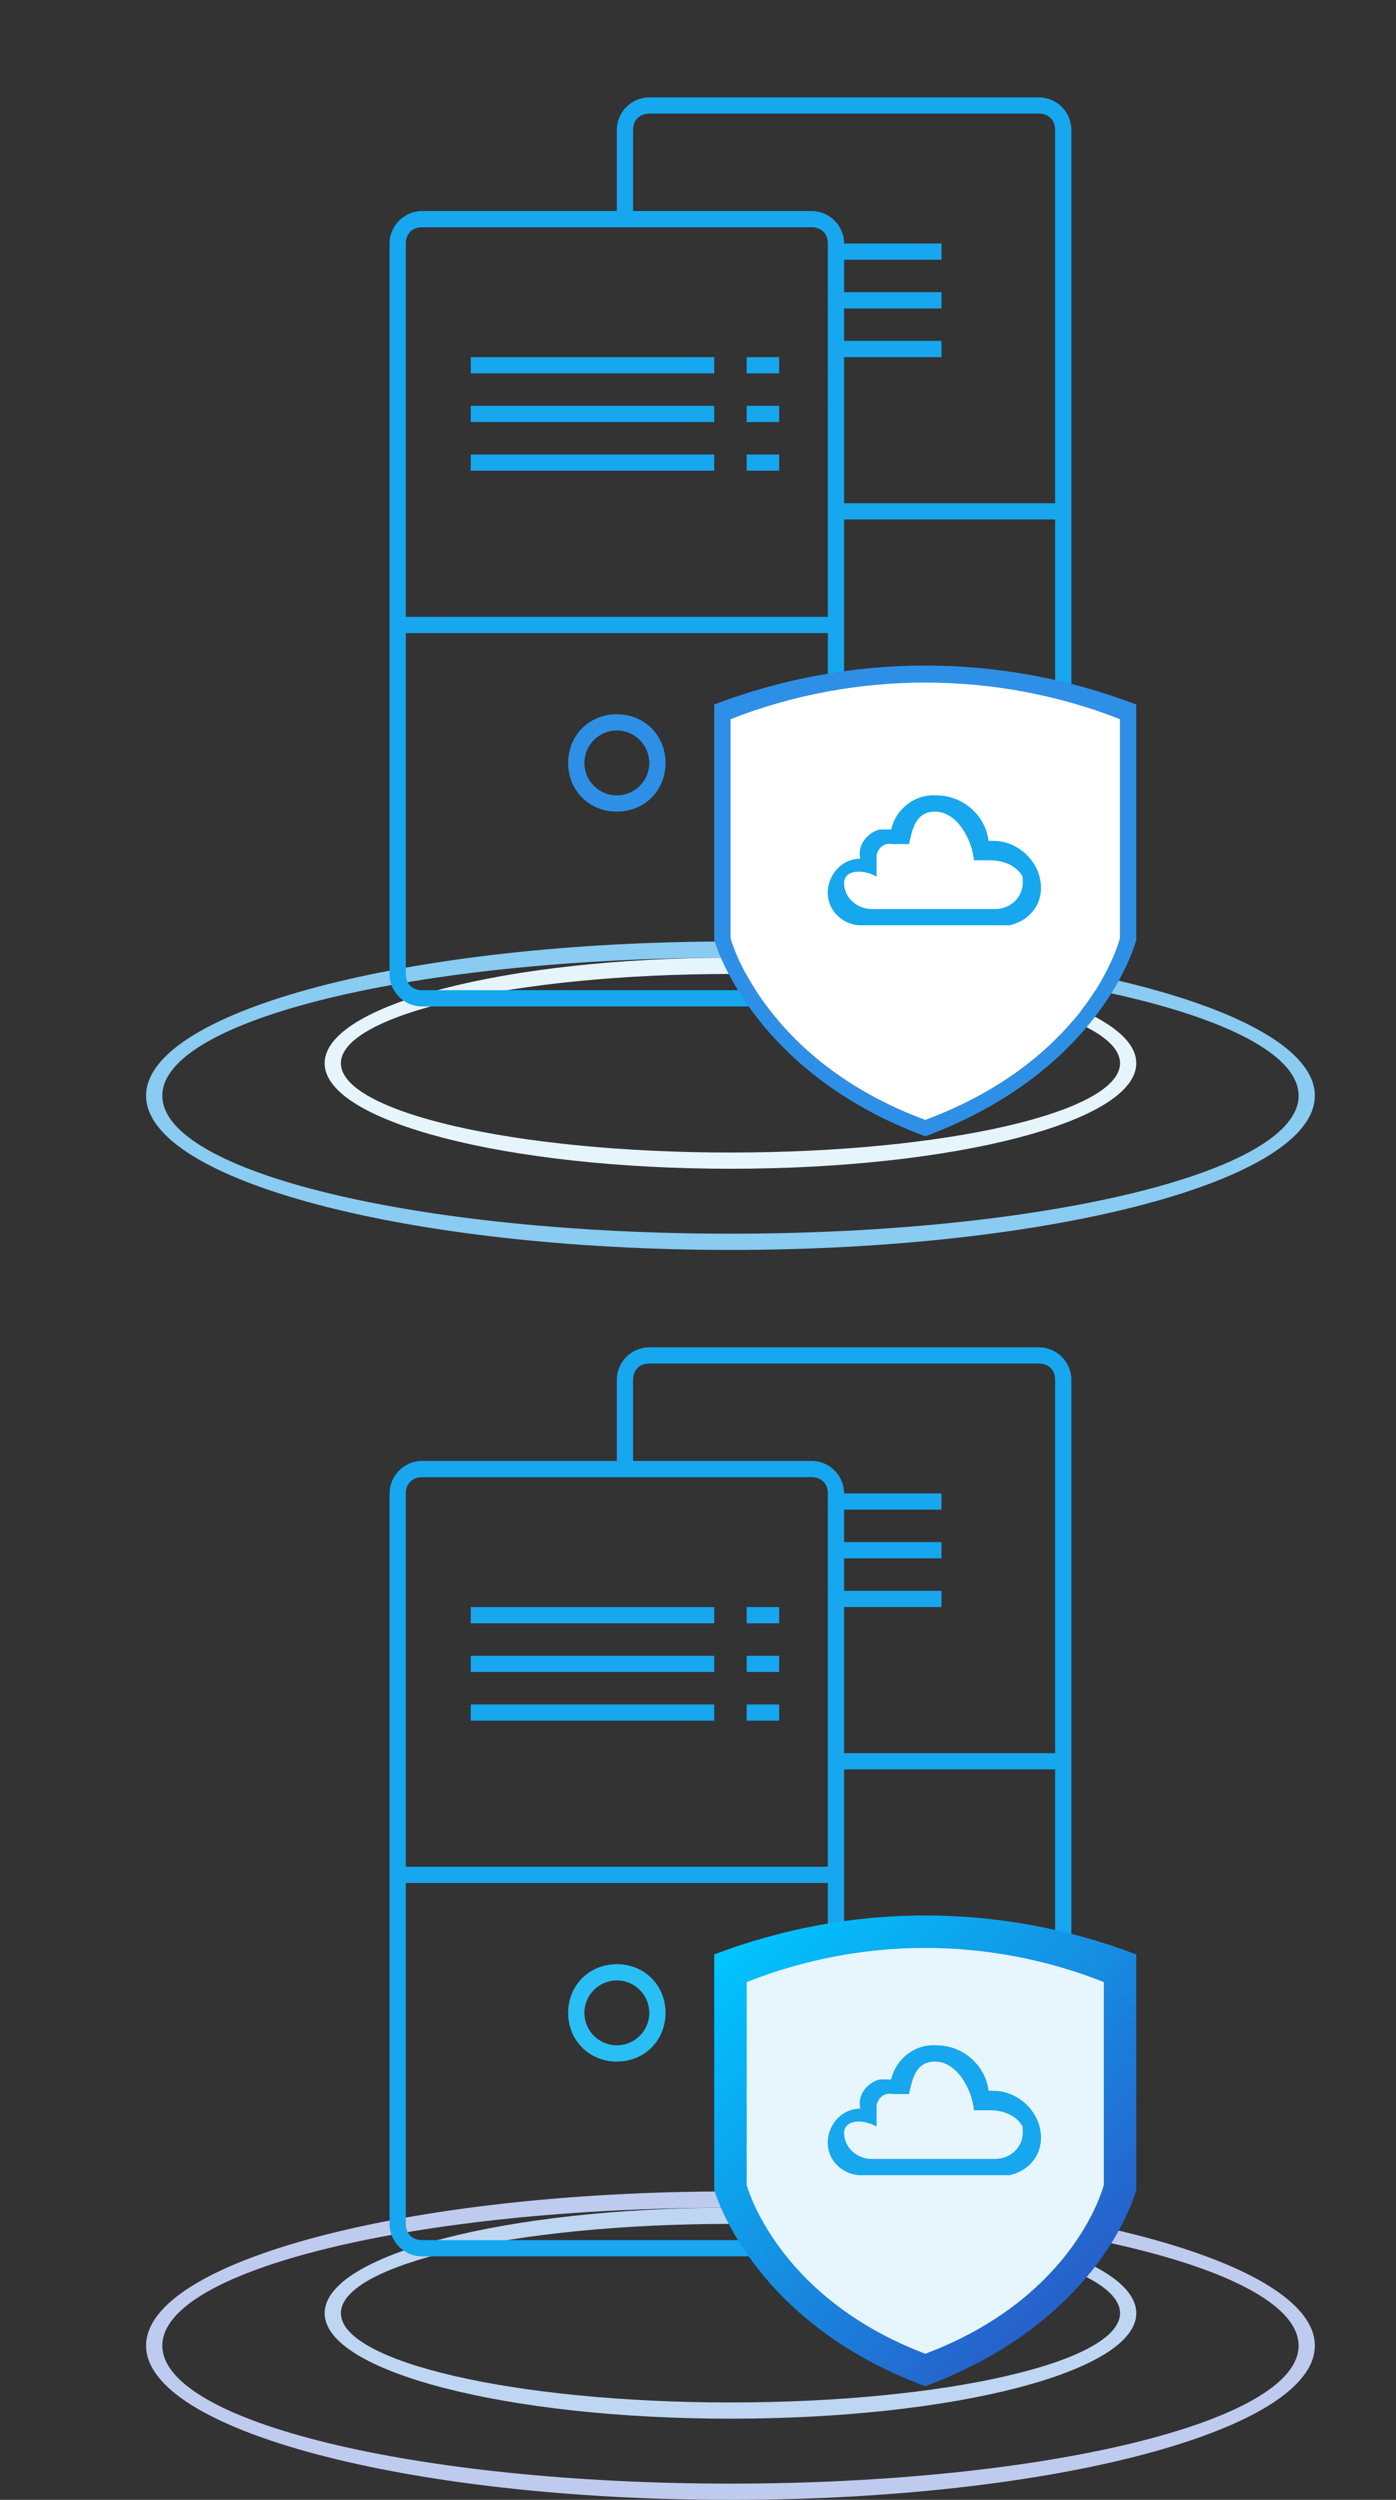 <?xml version="1.0" encoding="utf-8"?>
<!-- Generator: Adobe Illustrator 21.0.0, SVG Export Plug-In . SVG Version: 6.00 Build 0)  -->
<svg version="1.1" id="_030_copy" xmlns="http://www.w3.org/2000/svg" xmlns:xlink="http://www.w3.org/1999/xlink" x="0px" y="0px"
	 viewBox="0 0 86 154" style="enable-background:new 0 0 86 154;" xml:space="preserve">
<rect x="0" y="0" width="86" height="154" fill="#333333" stroke="none"/>
<style type="text/css">
	.st0{fill:none;}
	.st1{fill:#BFCBEE;}
	.st2{fill:#BED6F2;}
	.st3{fill:#29BFF4;}
	.st4{fill:#16A7EF;}
	.st5{fill:#E7F5FD;}
	.st6{fill:url(#SVGID_1_);}
	.st7{fill:#89CBF1;}
	.st8{fill:#E6F4FC;}
	.st9{fill:#2D90E6;}
	.st10{fill:#FFFFFF;}
</style>
<rect id="Rectangle_1_copy_9" y="0" class="st0" width="86" height="154"/>
<path class="st1" d="M45,135c-19.9,0-36,4.3-36,9.5s16.1,9.5,36,9.5s36-4.3,36-9.5S64.9,135,45,135z M45,153c-19.3,0-35-3.8-35-8.5
	c0-4.7,15.7-8.5,35-8.5s35,3.8,35,8.5C80,149.2,64.3,153,45,153z"/>
<path class="st2" d="M45,136c-13.8,0-25,2.9-25,6.5c0,3.6,11.2,6.5,25,6.5s25-2.9,25-6.5C70,138.9,58.8,136,45,136z M45,148
	c-13.3,0-24-2.5-24-5.5c0-3,10.7-5.5,24-5.5s24,2.5,24,5.5C69,145.5,58.3,148,45,148z"/>
<path class="st3" d="M38,121c-1.7,0-3,1.3-3,3s1.3,3,3,3s3-1.3,3-3S39.7,121,38,121z M38,126c-1.1,0-2-0.9-2-2c0-1.1,0.9-2,2-2
	s2,0.9,2,2C40,125.1,39.1,126,38,126z"/>
<path id="Rectangle_2_copy" class="st4" d="M64,132H52v5c0,1.1-0.9,2-2,2H26c-1.1,0-2-0.9-2-2V92c0-1.1,0.9-2,2-2h24
	c1.1,0,2,0.9,2,2h6v1h-6v2h6v1h-6v2h6v1h-6v9h13V85c0-0.6-0.4-1-1-1H40c-0.6,0-1,0.4-1,1v5h-1v-5c0-1.1,0.9-2,2-2h24
	c1.1,0,2,0.9,2,2v45C66,131.1,65.1,132,64,132z M51,92c0-0.6-0.4-1-1-1H26c-0.6,0-1,0.4-1,1v23h26V92z M51,116H25v21
	c0,0.6,0.4,1,1,1h24c0.6,0,1-0.4,1-1V116z M65,109H52v22h12c0.6,0,1-0.4,1-1V109z M44,100H29v-1h15V100z M44,103H29v-1h15V103z
	 M44,106H29v-1h15V106z M48,100h-2v-1h2V100z M48,103h-2v-1h2V103z M48,106h-2v-1h2V106z"/>
<path id="Shape_811_copy_2" class="st5" d="M45,121.3v13.5c0,0,2,7.5,12,11.2c10.2-3.8,12-11.2,12-11.2v-13.5
	C61.3,118.2,52.7,118.2,45,121.3z"/>
<linearGradient id="SVGID_1_" gradientUnits="userSpaceOnUse" x1="46.281" y1="118.136" x2="67.734" y2="139.588">
	<stop  offset="1.210938e-03" style="stop-color:#00C6FF"/>
	<stop  offset="1" style="stop-color:#2760CA"/>
</linearGradient>
<path class="st6" d="M44,120.4v14.5c0,0,2.2,8.1,13,12.1c11-4.1,13-12.1,13-12.1v-14.5C61.6,117.2,52.4,117.2,44,120.4z M68,134.6
	c0,0-1.7,6.9-11,10.4c-9.2-3.5-11-10.4-11-10.4v-12.5c7.1-2.8,14.9-2.8,22,0V134.6z"/>
<path id="Ellipse_775_copy" class="st4" d="M61.9,134L61.9,134l-9,0l0,0c-1.1-0.1-2-1-1.9-2.2c0.1-1,0.9-1.9,2-1.9
	c-0.2-0.8,0.4-1.6,1.2-1.8c0.1,0,0.2,0,0.3,0c0.1,0,0.2,0,0.4,0c0.3-1.3,1.5-2.2,2.8-2.1c1.6,0,3,1.2,3.2,2.8c0,0,0,0,0,0
	c0.1,0,0.2,0,0.3,0c1.4,0,2.7,1.1,2.9,2.5c0.2,1.3-0.6,2.4-1.9,2.7C62,134,62,134,61.9,134z M63,131c-0.4-0.7-1.2-1-2-1
	c-0.1,0-0.9,0-1,0c-0.1-1.2-1-3-2.4-3c-1.2,0-1.4,1.1-1.6,2c-0.1,0-0.9,0-1,0c-0.5-0.1-0.9,0.2-1,0.7c0,0.1,0,0.2,0,0.3
	c0,0.1,0,0.9,0,1c-0.9-0.5-2-0.4-2,0.4c0,0.9,0.8,1.6,1.7,1.6l0,0h7.6v0c1,0,1.8-0.8,1.7-1.8C63,131.1,63,131,63,131z"/>
<path class="st7" d="M45,58c-19.9,0-36,4.3-36,9.5S25.1,77,45,77s36-4.3,36-9.5S64.9,58,45,58z M45,76c-19.3,0-35-3.8-35-8.5
	c0-4.7,15.7-8.5,35-8.5s35,3.8,35,8.5C80,72.2,64.3,76,45,76z"/>
<path class="st8" d="M45,59c-13.8,0-25,2.9-25,6.5c0,3.6,11.2,6.5,25,6.5s25-2.9,25-6.5C70,61.9,58.8,59,45,59z M45,71
	c-13.3,0-24-2.5-24-5.5c0-3,10.7-5.5,24-5.5s24,2.5,24,5.5C69,68.5,58.3,71,45,71z"/>
<path class="st9" d="M38,44c-1.7,0-3,1.3-3,3s1.3,3,3,3s3-1.3,3-3S39.7,44,38,44z M38,49c-1.1,0-2-0.9-2-2s0.9-2,2-2s2,0.9,2,2
	S39.1,49,38,49z"/>
<path id="Rectangle_2_copy-2" class="st4" d="M64,55H52v5c0,1.1-0.9,2-2,2H26c-1.1,0-2-0.9-2-2V15c0-1.1,0.9-2,2-2h24
	c1.1,0,2,0.9,2,2h6v1h-6v2h6v1h-6v2h6v1h-6v9h13V8c0-0.6-0.4-1-1-1H40c-0.6,0-1,0.4-1,1v5h-1V8c0-1.1,0.9-2,2-2h24c1.1,0,2,0.9,2,2
	v45C66,54.1,65.1,55,64,55z M51,15c0-0.6-0.4-1-1-1H26c-0.6,0-1,0.4-1,1v23h26V15z M51,39H25v21c0,0.6,0.4,1,1,1h24c0.6,0,1-0.4,1-1
	V39z M65,32H52v22h12c0.6,0,1-0.4,1-1V32z M44,23H29v-1h15V23z M44,26H29v-1h15V26z M44,29H29v-1h15V29z M48,23h-2v-1h2V23z M48,26
	h-2v-1h2V26z M48,29h-2v-1h2V29z"/>
<path id="Shape_811_copy_2-2" class="st10" d="M45,44.3v13.5c0,0,2,7.5,12,11.2c10.2-3.8,12-11.2,12-11.2V44.3
	C61.3,41.2,52.7,41.2,45,44.3z"/>
<path class="st9" d="M44,43.4v14.5c0,0,2.2,8.1,13,12.1c11-4.1,13-12.1,13-12.1V43.4C61.6,40.2,52.4,40.2,44,43.4z M69,57.8
	c0,0-1.8,7.4-12,11.2c-10-3.7-12-11.2-12-11.2V44.3v0c7.7-3,16.3-3,24,0V57.8z"/>
<path id="Ellipse_775_copy-2" class="st4" d="M61.9,57L61.9,57l-9,0l0,0c-1.1-0.1-2-1-1.9-2.2c0.1-1,0.9-1.9,2-1.9
	c-0.2-0.8,0.4-1.6,1.2-1.8c0.1,0,0.2,0,0.3,0c0.1,0,0.2,0,0.4,0c0.3-1.3,1.5-2.2,2.8-2.1c1.6,0,3,1.2,3.2,2.8c0,0,0,0,0,0
	c0.1,0,0.2,0,0.3,0c1.4,0,2.7,1.1,2.9,2.5c0.2,1.3-0.6,2.4-1.9,2.7C62,57,62,57,61.9,57z M63,54c-0.4-0.7-1.2-1-2-1
	c-0.1,0-0.9,0-1,0c-0.1-1.2-1-3-2.4-3c-1.2,0-1.4,1.1-1.6,2c-0.1,0-0.9,0-1,0c-0.5-0.1-0.9,0.2-1,0.7c0,0.1,0,0.2,0,0.3
	c0,0.1,0,0.9,0,1c-0.9-0.5-2-0.4-2,0.4c0,0.9,0.8,1.6,1.7,1.6l0,0h7.6v0c1,0,1.8-0.8,1.7-1.8C63,54.1,63,54,63,54z"/>
</svg>
